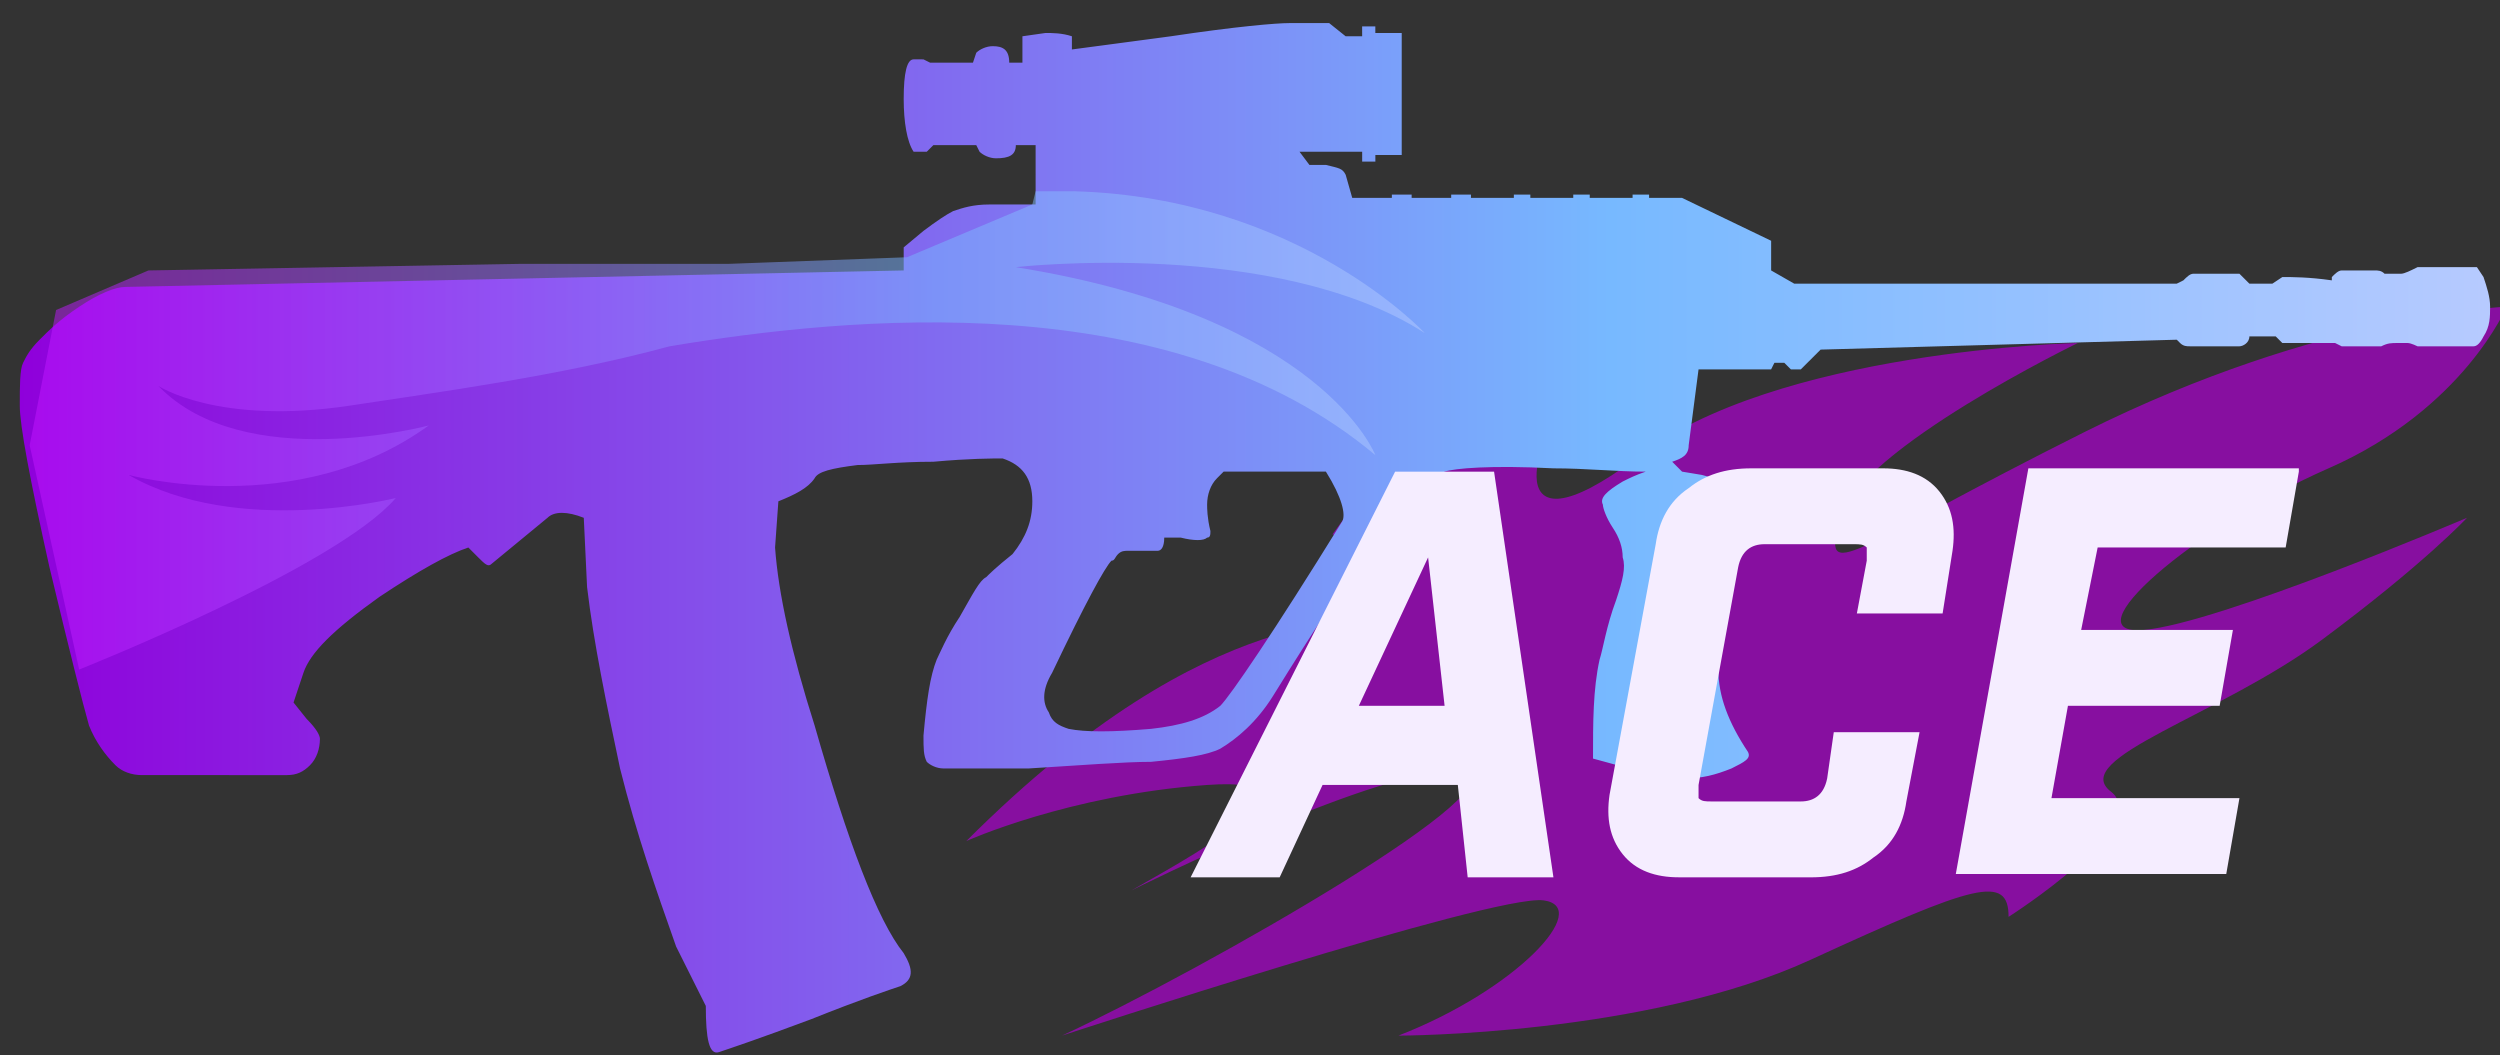 <?xml version="1.0" encoding="utf-8"?>
<!-- Generator: Adobe Illustrator 16.0.0, SVG Export Plug-In . SVG Version: 6.00 Build 0)  -->
<!DOCTYPE svg PUBLIC "-//W3C//DTD SVG 1.0//EN" "http://www.w3.org/TR/2001/REC-SVG-20010904/DTD/svg10.dtd">
<svg version="1.0" id="图层_1" xmlns="http://www.w3.org/2000/svg" xmlns:xlink="http://www.w3.org/1999/xlink" x="0px" y="0px"
	 width="75.8px" height="32px" viewBox="0 0 75.8 32" enable-background="new 0 0 75.8 32" xml:space="preserve">
<rect x="0" y="0" width="75.8" height="32" fill="#333333" stroke="none"/>
<path opacity="0.7" fill="#AC00CF" enable-background="new    " d="M48.1,10.6c0,0-4.3,0.8-7.7,5.6c0,0,2.9,1.2,1.9,2.1
	c-1,0.9-5.4-0.399-13,7.2c0,0,3.1-1.4,7.3-1.7s-1.1,2.5-2.3,3.2c0,0,7.8-3.9,10-3.6c2.199,0.3-7.8,6-12.1,8
	c0,0,13.1-4.301,14.6-4.101S46,30,42.4,31.4c0,0,7.5,0,12.5-2.301c5-2.3,6-2.6,6-1.3c0,0,4.4-2.8,3.1-3.8
	c-1.299-1,3.301-2.3,6.4-4.6c3.1-2.301,4.4-3.7,4.4-3.7S67.3,18.9,65,19.1C62.701,19.3,66.5,16,70.6,14.2C74.701,12.4,76,9.3,76,9.3
	s-5.6,0.2-12.799,3.8c-7.201,3.6-8,4.7-7.4,2.6C56.4,13.6,63,10.4,63,10.4S53.8,10.6,49.6,13.9c-4.3,3.2-3-0.8-2.101-1.6
	C48.4,11.5,48.1,10.6,48.1,10.6z"/>
<linearGradient id="SVGID_1_" gradientUnits="userSpaceOnUse" x1="375.56" y1="-262.906" x2="450.312" y2="-262.906" gradientTransform="matrix(1 0 0 -1 -374.96 -246.6)">
	<stop  offset="0" style="stop-color:#8F00DB"/>
	<stop  offset="0.645" style="stop-color:#77B9FF"/>
	<stop  offset="1" style="stop-color:#B6CAFF"/>
</linearGradient>
<path fill="url(#SVGID_1_)" d="M37.1,14.3c-0.1,0.1-0.1,0.1-0.2,0.2c-0.2,0.2-0.3,0.5-0.3,0.8c0,0.1,0,0.4,0.1,0.8
	c0,0.1,0,0.2-0.1,0.2c-0.1,0.1-0.4,0.1-0.8,0h-0.5c0,0.3-0.1,0.4-0.2,0.4h-0.9c-0.1,0-0.2,0-0.3,0.1C33.8,16.9,33.8,17,33.7,17
	c-0.2,0.2-0.8,1.3-1.8,3.4c-0.3,0.5-0.3,0.899-0.1,1.199c0.1,0.301,0.3,0.4,0.6,0.5c0.5,0.101,1.3,0.101,2.5,0
	c0.9-0.1,1.6-0.3,2.1-0.699c0.3-0.301,1.6-2.2,3.701-5.601c0.1-0.2,0-0.7-0.5-1.5H37.1L37.1,14.3z M72.3,8.3c0.1,0,0.199,0,0.5,0
	c0.1,0,0.3-0.1,0.5-0.2h1.8l0.2,0.3C75.4,8.7,75.5,9,75.5,9.3c0,0.3,0,0.6-0.199,0.9c-0.1,0.2-0.2,0.3-0.301,0.3H73.3
	c0,0-0.2-0.1-0.301-0.1c-0.1,0-0.199,0-0.299,0c-0.201,0-0.301,0-0.5,0.1H72h-1L70.8,10.4h-1.6L69,10.2h-0.799
	c0,0.2-0.201,0.3-0.301,0.3h-1.5c-0.1,0-0.199,0-0.3-0.1L66,10.3l-10.799,0.3L54.6,11.2h-0.3L54.1,11h-0.3l-0.1,0.2H51.5l-0.299,2.3
	c0,0.3-0.201,0.4-0.5,0.5L51,14.3l0.601,0.1c0.399,0.1,0.601,0.2,0.601,0.5C52,15.7,52,16.3,52.1,16.7c0.101,0.3,0.101,0.8,0,1.7
	c0,1,0,1.699,0,1.899c0,0.8,0.3,1.601,0.899,2.5c0.101,0.2-0.1,0.3-0.5,0.5C52,23.5,51.6,23.6,51.1,23.6c-0.399,0-1-0.1-1.7-0.3
	L48.3,23c0-1.1,0-2.1,0.199-3c0.101-0.3,0.201-1,0.5-1.8c0.201-0.601,0.301-1,0.201-1.3c0-0.301-0.101-0.601-0.301-0.9
	c-0.199-0.3-0.3-0.6-0.3-0.7c-0.101-0.2,0.101-0.4,0.601-0.7c0.199-0.1,0.399-0.2,0.699-0.3c-0.9,0-1.8-0.1-2.8-0.1
	c-1.899-0.1-3,0-3.3,0.1c-0.7,0.5-1.7,1.5-2.801,3.2c-0.299,0.3-1.1,1.5-2.399,3.6C38.1,21.9,37.5,22.4,37,22.7
	c-0.4,0.2-1.1,0.3-2.1,0.399c-0.8,0-2.1,0.101-3.7,0.2c-1.4,0-2.3,0-2.6,0c-0.2,0-0.4-0.1-0.5-0.2C28,22.9,28,22.7,28,22.3
	c0.1-1.1,0.2-1.8,0.4-2.3c0.1-0.2,0.3-0.7,0.7-1.3c0.4-0.7,0.6-1.101,0.8-1.2c0.1-0.1,0.3-0.3,0.8-0.7c0.4-0.5,0.6-1,0.6-1.6
	c0-0.7-0.3-1.1-0.9-1.3c-0.3,0-1,0-2.1,0.1c-1.1,0-1.8,0.1-2.3,0.1c-0.8,0.1-1.2,0.2-1.3,0.4c-0.2,0.3-0.6,0.5-1.1,0.7L23.5,16.6
	c0.1,1.4,0.5,3.2,1.2,5.4c1,3.5,1.9,5.9,2.7,6.9c0.3,0.5,0.3,0.8-0.1,1c-0.3,0.1-1.2,0.399-2.7,1c-1.6,0.6-2.5,0.899-2.8,1
	c-0.3,0.1-0.4-0.4-0.4-1.4c-0.2-0.4-0.5-1-0.9-1.8c-0.6-1.7-1.2-3.4-1.7-5.4c-0.4-1.899-0.8-3.8-1-5.5l-0.1-2.1
	c-0.5-0.2-0.9-0.2-1.1,0L14.9,17.1c-0.1,0.101-0.2,0-0.4-0.199c-0.2-0.2-0.3-0.301-0.3-0.301c-0.6,0.2-1.5,0.7-2.7,1.5
	c-1.4,1-2.1,1.7-2.3,2.301L8.9,21.3l0.4,0.5c0.3,0.3,0.4,0.5,0.4,0.601c0,0.3-0.1,0.6-0.3,0.8c-0.2,0.2-0.4,0.3-0.7,0.3H4.3
	c-0.3,0-0.6-0.1-0.8-0.3c-0.3-0.3-0.6-0.7-0.8-1.2c-0.2-0.7-0.6-2.3-1.2-4.8c-0.6-2.7-0.9-4.3-0.9-4.9c0-0.6,0-1.1,0.1-1.3
	c0.1-0.2,0.2-0.4,0.5-0.7c0.3-0.3,0.6-0.6,1.2-1C3,8.9,3.5,8.7,3.8,8.7l23.6-0.5V7.5L28,7c0.4-0.3,0.7-0.5,0.9-0.6
	c0.3-0.1,0.6-0.2,1.1-0.2h1.4V4.4h-0.6c0,0.3-0.2,0.4-0.6,0.4c-0.2,0-0.4-0.1-0.5-0.2l-0.1-0.2h-1.3l-0.2,0.2h-0.4
	c-0.2-0.3-0.3-0.9-0.3-1.6c0-0.8,0.1-1.2,0.3-1.2H28l0.2,0.1h1.3l0.1-0.3c0.1-0.1,0.3-0.2,0.5-0.2c0.3,0,0.5,0.1,0.5,0.5H31V1.1
	L31.7,1c0.2,0,0.5,0,0.8,0.1v0.4l3-0.4c2-0.3,3.201-0.4,3.6-0.4h1.2l0.5,0.4h0.5V0.8h0.4V1H42.5v3.7h-0.799v0.2h-0.4V4.6h-1.9
	L39.701,5h0.5c0.399,0.1,0.5,0.1,0.6,0.3L41,6h1.201V5.9h0.6V6H44V5.9H44.6V6h1.3V5.9h0.5V6h1.301V5.9h0.5V6H49.5V5.9H50V6h1
	l2.701,1.3v0.9L54.4,8.6H66l0.201-0.1C66.3,8.4,66.4,8.3,66.5,8.3h1.4l0.301,0.3H68.9l0.301-0.2c0.299,0,0.799,0,1.5,0.1V8.4
	C70.8,8.3,70.9,8.2,71,8.2h1C72.1,8.2,72.201,8.2,72.3,8.3z"/>
<g>
	<path fill="#F5EDFF" d="M40.1,23.8l-1.3,2.8h-2.7l6.2-12.3h3l1.8,12.3H44.5l-0.299-2.8H40.1z M43.3,16.9l-2.1,4.5h2.6L43.3,16.9z"
		/>
	<path fill="#F5EDFF" d="M50.9,26.6c-0.699,0-1.3-0.199-1.699-0.699c-0.4-0.5-0.5-1.101-0.4-1.801l1.4-7.6c0.1-0.7,0.399-1.3,1-1.7
		c0.5-0.4,1.1-0.6,1.899-0.6h4c0.7,0,1.3,0.2,1.7,0.7s0.5,1.1,0.4,1.8L58.9,18.6h-2.6l0.3-1.6c0-0.2,0-0.3,0-0.4
		c-0.101-0.1-0.2-0.1-0.399-0.1H53.5c-0.399,0-0.699,0.2-0.799,0.7L51.5,23.8c0,0.2,0,0.3,0,0.4c0.101,0.1,0.201,0.1,0.4,0.1h2.7
		c0.399,0,0.7-0.2,0.8-0.7l0.2-1.399h2.601l-0.4,2.1c-0.1,0.7-0.4,1.3-1,1.7c-0.5,0.4-1.1,0.6-1.9,0.6H50.9z"/>
	<path fill="#F5EDFF" d="M69.701,14.3l-0.4,2.3h-5.7l-0.5,2.5h4.601L67.3,21.4h-4.6l-0.5,2.8H67.9l-0.4,2.3H59.3L61.5,14.2h8.201
		V14.3z"/>
</g>
<g id="guides">
</g>
<linearGradient id="SVGID_2_" gradientUnits="userSpaceOnUse" x1="-178.607" y1="-314.477" x2="-172.24" y2="-314.477" gradientTransform="matrix(6.652 0 0 6.652 1189.034 2105.012)">
	<stop  offset="0" style="stop-color:#C216FF"/>
	<stop  offset="0.645" style="stop-color:#77B9FF"/>
	<stop  offset="1" style="stop-color:#B6CAFF"/>
</linearGradient>
<path fill="url(#SVGID_2_)" fill-opacity="0.5" d="M2.4,20.3c0,0,7.8-3.1,9.6-5.2c0,0-4.8,1.2-8.1-0.7c0,0,5.1,1.4,9.1-1.5
	c0,0-5.6,1.5-8.2-1.2c0,0,1.8,1.2,5.8,0.6c2.6-0.4,6.4-0.9,9.7-1.8c5.4-0.9,15.2-1.9,21.401,3.3c0,0-1.601-4.2-10.901-5.7
	c0,0,7.901-0.9,12.401,2c0,0-3.801-4.1-10.601-4.3h-1.2l-0.1,0.4l-3.8,1.6L22.1,8h-3.9h-1.1h-1.3L4.5,8.2L1.7,9.4l-0.8,4.1L2.4,20.3
	z"/>
</svg>
